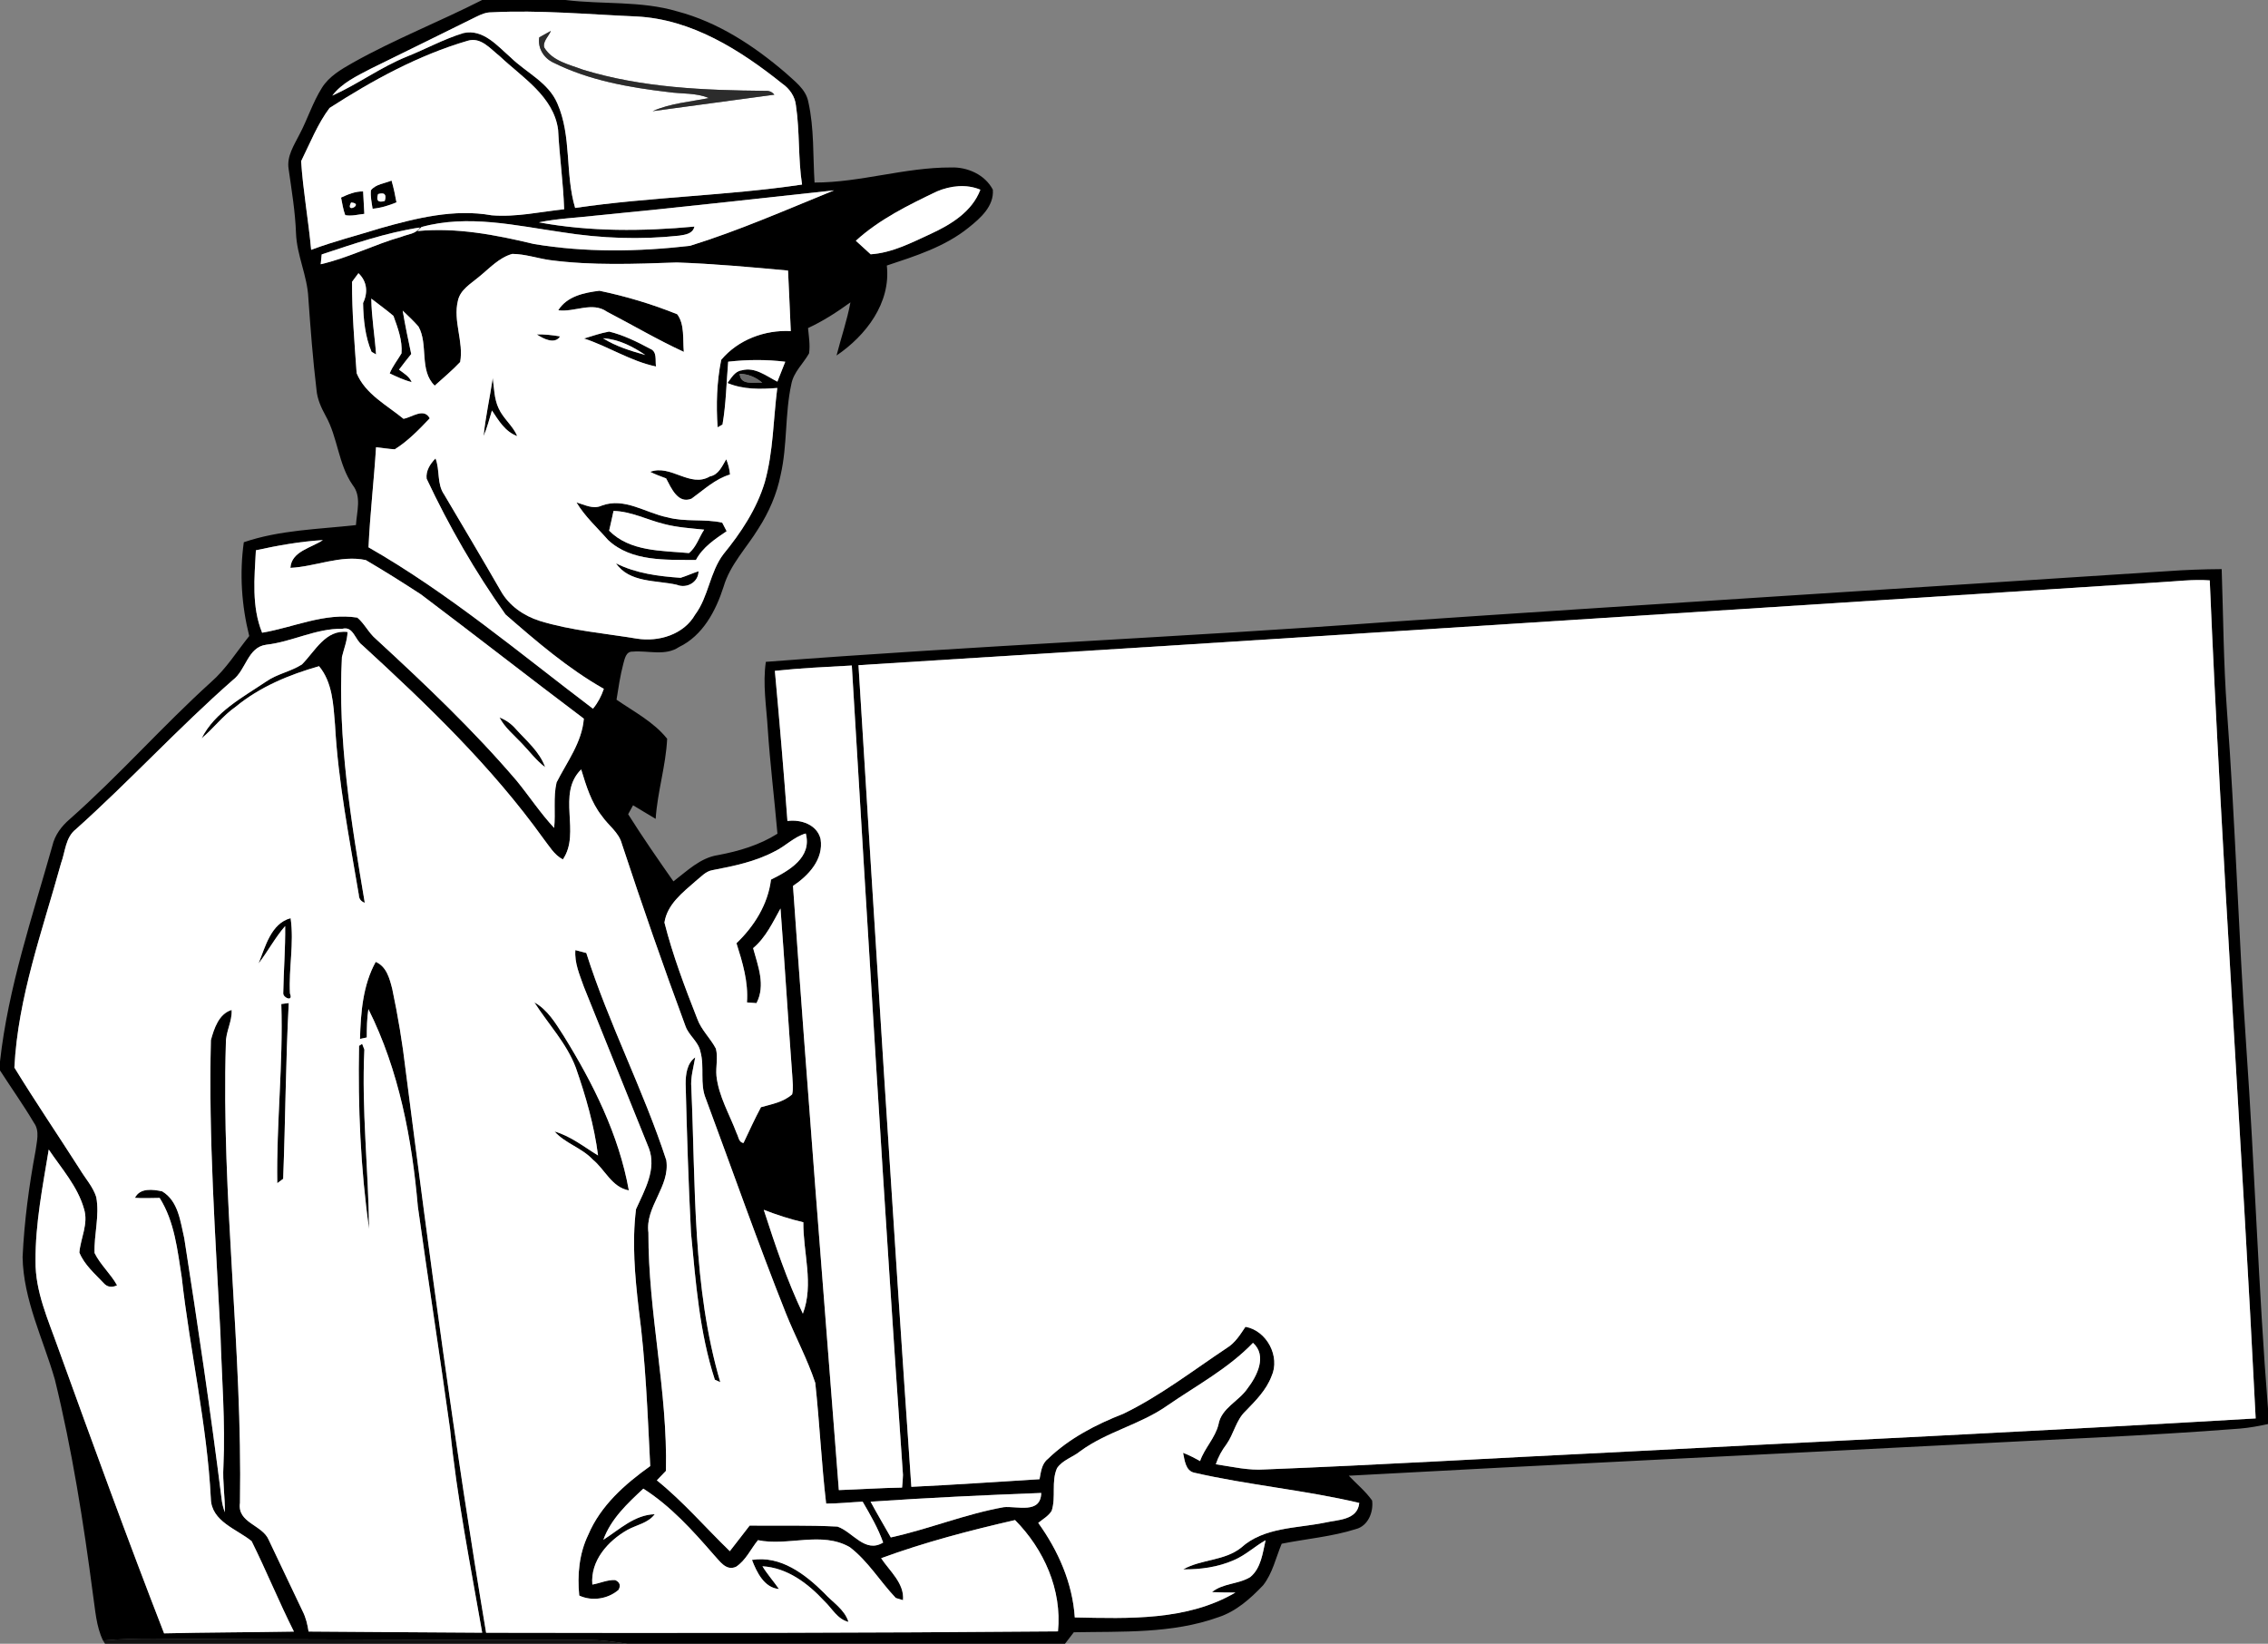 <?xml version="1.0" encoding="UTF-8" ?>
<!DOCTYPE svg PUBLIC "-//W3C//DTD SVG 1.1//EN" "http://www.w3.org/Graphics/SVG/1.1/DTD/svg11.dtd">
<svg width="563pt" height="408pt" viewBox="0 0 563 408" version="1.1" xmlns="http://www.w3.org/2000/svg">
<rect x="0" y="0" width="563" height="408" fill="#808080" stroke="none"/>
<g id="#000000ff">
<path fill="#000000" opacity="1.00" d=" M 119.69 0.00 L 140.36 0.00 C 149.60 1.14 159.12 0.15 168.14 2.83 C 178.22 5.49 187.13 11.34 194.97 18.05 C 197.21 20.14 200.06 22.09 200.66 25.32 C 202.13 31.87 201.78 38.65 202.20 45.31 C 213.61 45.31 224.64 41.53 236.05 41.57 C 240.14 41.41 244.52 43.35 246.46 47.08 C 246.78 51.17 243.38 54.15 240.48 56.47 C 234.57 61.26 227.23 63.55 220.14 65.91 C 221.19 75.19 214.95 83.30 207.66 88.24 C 208.78 83.84 210.28 79.53 211.11 75.05 C 207.78 77.46 204.32 79.70 200.58 81.43 C 200.78 83.51 201.14 85.62 200.84 87.71 C 199.40 90.28 196.97 92.36 196.43 95.39 C 194.82 102.78 195.48 110.48 193.79 117.86 C 192.84 122.63 190.88 127.15 188.25 131.22 C 185.33 136.00 181.23 140.14 179.62 145.63 C 177.70 151.62 174.48 157.75 168.56 160.60 C 165.11 162.92 160.88 161.41 157.06 161.74 C 155.35 161.66 155.08 163.56 154.72 164.79 C 153.95 167.70 153.52 170.70 153.04 173.67 C 157.38 176.67 162.27 179.18 165.61 183.37 C 165.30 190.03 163.19 196.56 162.76 203.25 C 160.87 202.16 159.03 200.99 157.15 199.88 C 156.84 200.44 156.23 201.54 155.93 202.10 C 159.50 207.77 163.32 213.28 167.17 218.77 C 170.58 216.18 173.83 212.90 178.27 212.24 C 183.43 211.27 188.52 209.76 192.99 206.94 C 192.23 198.23 191.16 189.56 190.58 180.84 C 190.25 175.33 189.30 169.79 190.11 164.28 C 241.65 160.31 293.33 158.16 344.90 154.36 C 409.23 149.97 473.58 146.00 537.92 141.78 C 542.44 141.45 546.97 141.29 551.50 141.26 C 551.90 152.90 551.95 164.56 552.80 176.19 C 554.88 204.04 555.69 231.97 557.61 259.84 C 559.71 289.75 560.61 319.74 563.00 349.64 L 563.00 353.47 C 560.72 353.97 558.41 354.39 556.09 354.59 C 532.45 356.45 508.76 357.30 485.09 358.59 C 435.00 361.18 384.90 363.55 334.82 366.29 C 336.76 368.34 338.98 370.14 340.61 372.45 C 340.98 375.31 339.61 378.77 336.57 379.54 C 330.59 381.43 324.29 381.95 318.16 383.17 C 316.71 386.63 315.91 390.49 313.55 393.49 C 310.40 396.80 306.85 399.98 302.42 401.42 C 290.94 405.54 278.55 404.92 266.56 405.15 C 265.83 406.10 265.10 407.05 264.37 408.00 L 155.69 408.00 C 152.48 407.55 149.27 407.04 146.02 407.04 C 114.35 407.06 82.68 406.95 51.00 406.83 C 42.52 406.86 34.03 406.41 25.57 407.20 C 23.84 403.62 23.66 399.58 23.07 395.72 C 20.72 377.81 17.91 359.94 13.61 342.39 C 10.72 332.35 5.80 322.66 5.61 312.03 C 6.02 303.16 7.20 294.34 8.83 285.63 C 9.11 283.34 9.92 280.75 8.43 278.70 C 5.80 274.25 2.79 270.04 0.00 265.69 L 0.00 263.48 C 2.03 245.15 8.01 227.62 12.99 209.96 C 13.60 207.28 15.27 205.06 17.33 203.31 C 29.53 192.52 40.30 180.26 52.36 169.33 C 56.13 166.04 58.76 161.74 61.87 157.87 C 59.96 150.27 59.44 142.36 60.52 134.59 C 69.49 131.53 79.03 131.38 88.36 130.33 C 88.55 127.00 89.83 123.26 87.53 120.37 C 83.95 115.19 83.87 108.59 80.82 103.18 C 79.73 101.18 78.77 99.08 78.57 96.79 C 77.66 89.19 77.08 81.56 76.54 73.93 C 76.29 68.44 73.68 63.39 73.48 57.89 C 73.29 52.53 72.39 47.25 71.65 41.96 C 71.13 38.79 73.01 36.02 74.36 33.33 C 76.35 29.57 77.62 25.45 79.89 21.83 C 81.68 18.94 84.72 17.20 87.60 15.56 C 97.98 9.74 109.09 5.39 119.69 0.00 M 118.23 4.16 C 109.51 8.48 100.78 12.76 92.05 17.05 C 88.62 18.86 84.89 20.56 82.49 23.74 C 88.85 20.88 94.51 16.67 100.99 14.05 C 105.71 12.17 110.20 9.67 115.07 8.20 C 119.95 7.13 123.48 11.40 126.76 14.25 C 130.63 18.04 136.11 20.43 138.35 25.65 C 141.96 33.84 140.23 43.13 142.77 51.61 C 161.46 48.87 180.41 48.59 199.10 45.81 C 198.09 39.30 198.56 32.67 197.58 26.16 C 197.35 23.93 196.00 22.01 194.19 20.76 C 183.79 12.43 171.72 4.78 158.04 4.09 C 146.03 3.58 134.01 2.44 121.98 3.06 C 120.64 3.04 119.40 3.58 118.23 4.16 M 81.81 26.80 C 78.83 30.76 76.96 35.56 74.75 40.01 C 75.23 47.37 76.57 54.66 77.24 62.01 C 82.87 59.89 88.71 58.44 94.44 56.64 C 103.36 54.13 112.76 51.78 122.05 53.44 C 128.09 53.94 134.06 52.58 140.04 51.94 C 139.83 45.34 138.87 38.79 138.54 32.20 C 137.44 23.91 129.61 19.21 124.03 13.93 C 121.73 12.13 119.38 9.11 116.09 10.12 C 103.83 13.71 92.50 19.92 81.81 26.80 M 232.58 47.51 C 225.49 50.91 218.31 54.42 212.45 59.76 C 213.68 60.88 214.91 62.00 216.13 63.12 C 221.46 62.76 226.27 60.24 231.04 58.05 C 236.07 55.73 241.30 52.54 243.36 47.09 C 239.89 45.63 235.97 46.09 232.58 47.51 M 147.93 53.51 C 143.21 54.06 138.44 54.22 133.78 55.19 C 146.51 57.53 159.53 57.43 172.38 56.24 C 171.98 58.04 170.16 58.25 168.63 58.49 C 158.97 59.54 149.18 59.17 139.59 57.65 C 128.05 56.00 116.18 53.16 104.63 56.35 L 103.63 57.35 C 113.38 56.42 123.07 58.29 132.52 60.56 C 145.32 62.70 158.44 62.50 171.30 61.01 C 183.49 57.23 195.21 52.05 207.03 47.25 C 187.33 49.38 167.65 51.60 147.93 53.51 M 79.86 63.15 C 79.79 63.76 79.67 64.98 79.61 65.59 C 86.52 64.00 92.90 60.69 99.71 58.75 C 101.26 58.11 103.28 58.08 104.23 56.47 C 95.89 57.73 87.84 60.51 79.86 63.15 M 118.81 68.79 C 116.83 70.46 114.26 71.90 113.67 74.64 C 112.42 79.69 115.14 84.83 114.23 89.86 C 112.25 91.95 110.05 93.80 107.91 95.72 C 104.00 91.95 106.38 85.50 103.89 81.06 C 102.67 79.65 101.30 78.39 99.96 77.10 C 100.57 80.70 101.31 84.29 102.08 87.87 C 101.06 89.16 100.02 90.43 99.05 91.76 C 100.23 92.65 101.61 93.42 102.20 94.86 C 100.29 94.35 98.50 93.53 96.73 92.68 C 97.47 90.89 98.69 89.37 99.67 87.71 C 99.93 84.51 98.74 81.37 97.67 78.41 C 95.91 76.90 94.00 75.55 92.17 74.12 C 92.23 78.76 93.04 83.34 93.35 87.97 L 92.23 87.32 C 90.64 83.57 90.20 79.26 90.13 75.21 C 91.38 72.63 91.14 69.85 88.98 67.81 C 88.58 68.34 87.78 69.41 87.39 69.95 C 87.36 77.49 88.00 85.09 88.53 92.62 C 90.67 97.81 96.02 100.55 100.16 103.95 C 102.29 103.60 105.20 101.12 106.68 103.83 C 104.03 106.62 101.28 109.46 98.01 111.52 C 96.45 111.45 94.90 111.17 93.35 111.00 C 92.83 119.29 91.86 127.55 91.48 135.85 C 111.40 147.24 128.96 162.11 147.20 175.91 C 148.41 174.44 149.29 172.77 149.89 170.98 C 140.98 165.93 133.19 159.22 125.50 152.53 C 117.96 141.92 111.44 130.59 105.90 118.81 C 105.68 116.85 106.79 115.13 108.11 113.79 C 109.25 116.69 108.40 120.10 110.25 122.74 C 114.96 130.71 119.70 138.66 124.32 146.69 C 126.37 150.34 130.02 152.86 133.96 154.11 C 141.81 156.53 150.04 157.18 158.11 158.52 C 163.50 159.38 169.72 157.52 172.55 152.57 C 175.91 148.06 176.19 142.03 179.57 137.57 C 183.92 132.25 187.82 126.38 189.83 119.75 C 191.99 112.12 191.94 104.11 192.95 96.30 C 188.79 96.63 184.51 96.72 180.58 95.07 C 181.54 93.84 182.39 92.13 184.14 91.92 C 187.39 91.01 190.23 93.34 192.97 94.73 C 193.63 93.08 194.28 91.43 194.93 89.79 C 190.22 89.21 185.47 89.25 180.76 89.78 C 180.32 94.98 180.24 100.24 179.35 105.38 C 179.05 105.55 178.44 105.89 178.14 106.06 C 177.75 100.48 177.92 94.80 179.03 89.32 C 183.21 84.32 189.86 81.84 196.30 82.18 C 196.12 77.17 195.82 72.17 195.62 67.16 C 186.43 66.31 177.22 65.47 168.00 65.15 C 157.51 65.52 146.96 65.94 136.52 64.56 C 133.40 64.12 130.35 63.05 127.17 63.02 C 123.82 63.96 121.44 66.68 118.81 68.79 M 183.62 92.78 C 183.82 95.78 187.17 94.78 189.21 94.99 C 187.62 93.64 185.72 92.84 183.62 92.78 M 63.52 136.59 C 63.17 143.43 62.42 150.53 65.07 157.05 C 72.93 155.72 80.57 152.02 88.70 153.30 C 90.52 154.83 91.52 157.11 93.36 158.65 C 105.50 169.83 117.51 181.21 128.24 193.78 C 131.40 197.64 134.15 201.84 137.56 205.50 C 137.95 201.75 137.30 197.88 138.16 194.21 C 140.75 189.09 144.46 184.30 144.93 178.38 C 131.39 168.19 118.04 157.74 104.50 147.54 C 100.00 144.61 95.45 141.74 90.81 139.02 C 84.56 137.68 78.33 140.66 72.09 140.95 C 72.35 136.82 77.30 136.00 80.15 134.06 C 74.54 134.40 69.00 135.39 63.52 136.59 M 213.11 165.11 C 217.30 233.10 221.52 301.09 226.23 369.05 C 236.84 368.55 247.44 367.81 258.05 367.16 C 258.40 365.36 258.56 363.36 260.11 362.13 C 265.39 357.01 272.07 353.57 278.87 350.91 C 288.04 346.46 296.13 340.18 304.58 334.56 C 306.62 333.31 307.88 331.25 309.17 329.33 C 314.47 330.27 317.87 336.73 315.63 341.62 C 314.33 345.04 311.71 347.66 309.22 350.23 C 306.82 352.46 306.31 355.87 304.46 358.48 C 303.31 359.99 302.40 361.65 301.81 363.45 C 305.85 364.05 309.89 365.03 314.00 364.73 C 342.36 363.62 370.70 361.92 399.05 360.55 C 452.68 357.74 506.33 355.24 559.94 352.07 C 556.48 282.72 551.49 213.44 548.54 144.06 C 544.33 143.75 540.12 144.32 535.92 144.54 C 428.32 151.41 320.73 158.42 213.11 165.11 M 66.10 160.03 C 61.46 160.62 61.08 166.34 57.80 168.79 C 44.32 180.62 32.19 193.87 18.83 205.83 C 16.23 207.85 16.21 211.42 15.15 214.28 C 10.54 230.97 4.45 247.56 3.57 264.98 C 8.79 273.50 14.42 281.78 19.80 290.20 C 21.17 292.50 23.07 294.54 23.89 297.12 C 24.76 301.74 23.32 306.36 23.47 311.00 C 24.90 313.93 27.47 316.16 29.06 319.03 C 27.73 319.67 26.61 319.48 25.70 318.45 C 23.50 316.11 20.93 313.92 19.70 310.89 C 20.02 307.27 22.01 303.74 20.85 300.05 C 19.28 294.48 15.27 290.05 12.10 285.33 C 10.60 294.48 8.76 303.68 8.82 312.99 C 8.73 320.57 11.94 327.54 14.41 334.53 C 22.99 358.23 31.60 381.93 40.73 405.42 C 51.48 405.17 62.22 405.17 72.96 404.98 C 69.25 397.60 66.13 389.92 62.46 382.53 C 58.75 379.51 52.49 377.66 52.34 371.99 C 51.40 353.50 47.16 335.41 45.11 317.04 C 44.05 310.32 43.35 303.23 39.63 297.34 C 37.58 297.34 35.54 297.48 33.50 297.32 C 34.76 294.78 37.96 295.22 40.26 295.71 C 44.28 298.12 44.77 303.20 45.74 307.34 C 49.10 328.84 52.29 350.37 55.00 371.96 C 55.12 373.13 55.40 374.26 55.82 375.37 C 55.88 371.58 55.23 367.81 55.46 364.01 C 55.97 352.99 55.04 341.98 54.72 330.97 C 53.47 306.73 51.75 282.47 52.35 258.18 C 53.15 255.28 54.31 251.66 57.50 250.68 C 57.67 253.55 56.01 256.10 56.07 258.96 C 54.90 297.04 60.21 334.97 59.57 373.04 C 58.84 378.04 65.15 378.44 66.72 382.25 C 69.53 388.13 72.30 394.04 75.12 399.92 C 75.93 401.50 76.33 403.23 76.60 404.97 C 90.96 405.10 105.33 405.15 119.70 405.26 C 116.76 388.45 113.42 371.69 111.72 354.70 C 109.17 336.29 106.30 317.93 103.73 299.52 C 102.27 282.71 99.05 265.65 91.45 250.47 C 91.08 252.80 91.05 255.15 91.05 257.51 C 90.63 257.60 89.79 257.78 89.36 257.88 C 89.55 251.35 90.05 244.59 93.26 238.75 C 95.96 239.90 96.71 242.88 97.37 245.46 C 98.78 252.12 99.90 258.83 100.69 265.59 C 106.67 312.25 112.88 358.89 120.67 405.27 C 167.99 405.37 215.32 405.34 262.63 404.93 C 263.65 394.63 259.14 384.54 251.97 377.30 C 240.73 379.88 229.56 382.79 218.73 386.77 C 220.86 389.98 224.53 393.00 224.16 397.18 C 223.72 397.05 222.82 396.78 222.37 396.64 C 218.47 392.55 215.49 387.49 210.96 384.03 C 203.94 379.99 195.68 383.85 188.15 382.29 C 186.36 384.49 185.15 387.29 182.72 388.89 C 180.19 390.04 178.63 387.40 177.15 385.87 C 171.91 379.84 166.49 373.83 159.70 369.50 C 155.76 373.17 151.65 377.00 149.77 382.20 C 153.75 379.66 157.53 375.98 162.53 375.85 C 160.89 378.07 158.03 378.48 155.75 379.74 C 150.91 382.49 146.53 387.38 147.04 393.31 C 148.93 392.99 150.77 392.09 152.72 392.19 C 153.87 392.72 154.15 393.53 153.54 394.63 C 150.93 396.90 146.94 397.52 143.79 396.04 C 143.28 390.94 143.76 385.67 146.00 381.01 C 149.07 373.72 155.12 368.39 161.41 363.90 C 160.75 350.89 160.29 337.84 158.55 324.92 C 157.61 316.71 156.86 308.39 157.88 300.15 C 159.98 295.46 163.07 290.22 161.06 284.96 C 155.71 271.60 150.27 258.28 144.93 244.92 C 143.90 241.98 142.57 239.02 142.83 235.83 C 143.51 236.01 144.86 236.36 145.54 236.54 C 151.11 254.09 159.69 270.49 165.40 287.98 C 166.39 294.53 160.11 299.47 160.96 305.96 C 160.89 325.77 165.76 345.26 165.31 365.09 C 164.56 365.88 163.81 366.66 163.05 367.44 C 169.62 372.73 175.12 379.17 181.17 385.02 C 182.80 382.89 184.48 380.80 186.09 378.67 C 193.36 378.73 200.64 378.54 207.89 378.92 C 211.74 380.25 214.71 385.63 219.23 382.88 C 217.97 379.30 216.04 376.00 214.14 372.73 C 211.12 372.88 208.10 373.21 205.08 373.21 C 203.91 363.25 203.46 353.22 202.38 343.25 C 200.41 337.31 197.40 331.76 195.08 325.96 C 188.08 308.36 181.82 290.48 175.22 272.72 C 173.66 269.01 174.94 264.86 173.87 261.04 C 173.39 258.56 171.04 257.08 170.19 254.77 C 164.63 239.77 159.38 224.65 154.37 209.45 C 153.63 206.60 151.03 204.90 149.43 202.57 C 146.76 199.20 145.51 195.03 144.27 190.98 C 138.07 197.10 144.28 206.64 139.73 213.32 C 137.55 212.19 136.34 209.99 134.88 208.13 C 122.04 190.25 106.08 174.93 89.91 160.11 C 88.13 158.84 87.71 155.35 84.99 156.07 C 78.44 155.96 72.53 159.30 66.10 160.03 M 192.35 166.51 C 193.49 178.93 194.55 191.35 195.47 203.78 C 198.80 203.34 202.82 204.65 203.70 208.26 C 204.49 213.30 200.71 217.32 196.85 219.90 C 200.36 269.91 204.35 319.88 208.23 369.86 C 213.47 369.68 218.69 369.32 223.93 369.24 C 224.04 368.19 224.12 367.14 224.15 366.09 C 219.45 299.16 215.50 232.17 211.45 165.19 C 205.08 165.54 198.70 165.83 192.35 166.51 M 192.31 211.32 C 187.52 213.87 182.16 214.97 176.88 215.98 C 175.15 216.26 174.00 217.68 172.69 218.70 C 169.47 221.53 165.62 224.46 164.94 228.99 C 167.01 237.15 170.01 245.06 173.09 252.89 C 174.10 255.67 176.36 257.70 177.71 260.29 C 178.28 262.50 177.64 264.81 177.85 267.07 C 178.41 272.15 181.11 276.60 182.87 281.31 C 183.34 282.16 183.36 283.56 184.57 283.70 C 185.97 280.72 187.35 277.73 188.90 274.82 C 191.58 274.07 194.50 273.55 196.64 271.63 C 197.00 270.10 196.73 268.52 196.67 266.98 C 195.64 253.16 194.80 239.32 193.75 225.50 C 191.80 228.99 190.09 232.72 186.95 235.34 C 188.16 239.77 190.10 244.54 187.79 248.99 C 187.20 248.94 186.01 248.85 185.42 248.81 C 185.80 243.74 184.33 238.89 182.82 234.12 C 187.23 229.90 190.63 224.48 191.39 218.33 C 195.83 216.13 201.63 212.85 200.02 206.88 C 197.10 207.70 195.00 210.04 192.31 211.32 M 189.59 300.29 C 192.42 309.02 195.35 317.78 199.30 326.07 C 202.09 318.70 199.34 310.94 199.42 303.38 C 196.06 302.61 192.80 301.53 189.59 300.29 M 289.82 348.85 C 283.13 353.59 274.80 355.33 268.18 360.19 C 266.33 361.70 263.77 362.38 262.39 364.42 C 260.92 367.76 262.18 371.59 261.06 375.02 C 260.25 376.31 258.88 377.07 257.73 378.00 C 262.69 384.89 266.24 392.92 266.80 401.47 C 280.23 401.73 294.67 402.33 306.67 395.29 C 304.73 395.29 302.79 395.26 300.86 395.18 C 303.57 392.95 307.43 393.25 310.36 391.45 C 313.05 389.24 313.44 385.48 314.16 382.31 C 311.46 383.84 309.17 386.03 306.29 387.25 C 302.35 388.99 297.99 389.58 293.71 389.54 C 298.21 386.99 303.95 387.46 308.10 384.15 C 313.72 379.05 321.84 379.37 328.87 377.94 C 332.08 377.20 336.99 377.36 337.42 373.05 C 323.88 369.84 309.96 368.64 296.41 365.53 C 294.26 365.04 294.07 362.36 293.68 360.61 C 295.14 361.16 296.53 361.89 297.90 362.66 C 299.02 359.41 301.65 356.93 302.47 353.58 C 303.17 349.49 307.51 347.83 309.68 344.63 C 312.06 341.52 314.61 336.52 311.04 333.31 C 304.91 339.69 297.04 343.88 289.82 348.85 M 216.11 372.74 C 217.72 375.73 219.45 378.65 221.13 381.61 C 230.58 379.53 239.62 375.81 249.16 374.10 C 252.51 373.77 258.35 375.88 258.47 370.57 C 244.34 371.11 230.21 371.77 216.11 372.74 Z" />
<path fill="#000000" opacity="1.00" d=" M 92.08 47.22 C 93.29 45.68 95.49 45.56 97.19 44.81 C 97.71 46.59 98.09 48.40 98.42 50.23 C 96.52 51.01 94.55 51.63 92.49 51.81 C 92.26 50.29 91.92 48.76 92.08 47.22 M 93.85 48.17 C 93.33 49.79 93.88 50.36 95.51 49.88 C 96.01 48.27 95.46 47.69 93.85 48.17 Z" />
<path fill="#000000" opacity="1.00" d=" M 84.66 49.04 C 86.40 48.24 88.19 47.47 90.14 47.52 C 90.25 49.37 90.35 51.23 90.44 53.08 C 88.87 53.24 87.28 53.71 85.70 53.40 C 85.17 52.00 84.97 50.50 84.66 49.04 M 87.15 50.26 C 85.57 53.24 90.51 50.52 87.15 50.26 Z" />
<path fill="#000000" opacity="1.00" d=" M 138.58 77.01 C 140.75 73.51 145.03 72.64 148.80 72.17 C 155.38 73.54 161.88 75.49 168.11 78.00 C 170.00 80.52 169.46 84.28 169.75 87.34 C 163.23 84.34 157.03 80.68 150.67 77.37 C 147.00 74.78 142.62 77.56 138.58 77.01 Z" />
<path fill="#000000" opacity="1.00" d=" M 151.21 82.30 C 154.79 83.17 158.16 84.84 161.39 86.57 C 163.21 87.28 162.59 89.46 162.85 90.97 C 156.58 89.68 151.05 86.00 144.98 84.02 C 147.04 83.40 149.08 82.68 151.21 82.30 M 149.69 83.96 C 152.89 85.98 156.58 87.10 160.19 88.12 C 157.07 86.00 153.52 84.18 149.69 83.96 Z" />
<path fill="#000000" opacity="1.00" d=" M 133.25 83.01 C 135.19 82.95 137.12 83.18 139.03 83.50 C 137.72 85.60 134.79 84.04 133.25 83.01 Z" />
<path fill="#000000" opacity="1.00" d=" M 120.04 108.24 C 120.53 103.41 121.61 98.65 122.32 93.84 C 122.66 96.35 122.67 98.99 123.77 101.34 C 124.92 103.90 127.30 105.65 128.40 108.24 C 125.40 107.18 123.78 104.38 122.12 101.89 C 121.47 104.02 120.93 106.19 120.04 108.24 Z" />
<path fill="#000000" opacity="1.00" d=" M 176.21 118.26 C 178.42 117.83 179.24 115.71 180.28 113.99 C 180.78 115.20 181.10 116.47 181.22 117.78 C 177.50 118.90 174.73 121.57 171.67 123.77 C 168.28 125.17 166.61 121.10 165.35 118.74 C 164.01 118.24 162.67 117.76 161.40 117.12 C 166.54 115.18 171.28 121.17 176.21 118.26 Z" />
<path fill="#000000" opacity="1.00" d=" M 143.10 124.70 C 145.16 125.30 147.25 126.49 149.39 125.49 C 155.06 123.39 160.29 127.34 165.70 128.41 C 170.13 129.62 174.84 128.73 179.28 129.73 C 179.56 130.26 180.11 131.32 180.38 131.85 C 177.48 133.82 174.45 135.81 172.75 139.00 C 165.37 138.92 156.74 139.47 150.94 134.03 C 148.27 130.97 145.19 128.22 143.10 124.70 M 152.30 126.82 C 151.96 128.46 151.58 130.09 151.21 131.72 C 156.39 136.95 164.23 136.65 171.02 137.28 C 172.85 135.83 173.52 133.37 174.80 131.47 C 171.47 131.12 168.11 130.92 164.87 130.07 C 160.66 129.04 156.71 126.93 152.30 126.82 Z" />
<path fill="#000000" opacity="1.00" d=" M 152.92 139.83 C 157.90 142.33 163.41 143.03 168.94 143.42 C 170.45 142.96 171.89 142.28 173.40 141.79 C 173.39 144.54 170.45 146.16 168.01 145.15 C 162.90 143.98 156.25 144.70 152.92 139.83 Z" />
<path fill="#000000" opacity="1.00" d=" M 74.93 164.94 C 78.20 161.69 80.80 156.17 86.28 156.87 C 86.20 159.02 85.38 161.01 84.88 163.07 C 83.79 183.57 87.16 203.94 90.55 224.08 C 89.59 223.75 89.10 223.09 89.07 222.08 C 86.71 208.06 83.94 194.07 83.16 179.84 C 82.75 174.88 82.54 169.37 79.20 165.36 C 71.79 167.47 64.50 170.48 58.50 175.43 C 55.32 177.64 53.00 180.80 50.05 183.26 C 53.40 176.67 60.21 173.12 66.10 169.15 C 68.80 167.27 72.17 166.69 74.93 164.94 Z" />
<path fill="#000000" opacity="1.00" d=" M 124.00 178.08 C 125.56 178.70 126.94 179.66 128.04 180.94 C 130.70 183.90 133.96 186.57 135.33 190.43 C 133.09 188.75 131.43 186.48 129.50 184.48 C 127.57 182.43 125.31 180.62 124.00 178.08 Z" />
<path fill="#000000" opacity="1.00" d=" M 64.18 239.15 C 65.86 235.00 67.27 229.21 72.14 227.90 C 73.04 234.11 71.64 240.37 71.98 246.61 C 72.87 248.73 70.32 247.72 70.31 246.57 C 70.40 241.00 70.86 235.43 70.79 229.86 C 68.28 232.73 66.51 236.14 64.18 239.15 Z" />
<path fill="#000000" opacity="1.00" d=" M 69.83 249.21 C 70.29 249.15 71.22 249.03 71.68 248.97 C 70.91 263.50 70.86 278.06 70.29 292.60 C 69.92 292.87 69.19 293.41 68.83 293.68 C 68.59 278.86 70.32 264.03 69.83 249.21 Z" />
<path fill="#000000" opacity="1.00" d=" M 132.65 248.80 C 135.95 250.63 137.92 253.99 139.90 257.07 C 147.23 268.89 153.63 281.68 156.10 295.47 C 151.85 294.69 150.20 290.30 147.13 287.80 C 144.41 284.89 140.31 283.82 137.66 280.85 C 141.67 282.00 144.96 284.66 148.46 286.80 C 147.50 279.34 145.41 272.08 142.94 265.01 C 140.65 258.93 136.09 254.19 132.65 248.80 Z" />
<path fill="#000000" opacity="1.00" d=" M 89.13 259.59 C 89.33 259.47 89.71 259.22 89.90 259.10 C 90.04 259.46 90.31 260.17 90.45 260.52 C 89.73 275.38 91.46 290.21 91.62 305.06 C 89.50 290.01 88.84 274.78 89.13 259.59 Z" />
<path fill="#000000" opacity="1.00" d=" M 170.20 268.99 C 170.20 266.66 170.53 263.91 172.58 262.45 C 172.16 264.94 171.39 267.40 171.61 269.96 C 172.70 294.41 171.84 319.35 178.80 343.07 C 178.46 342.92 177.79 342.61 177.45 342.46 C 173.62 330.68 172.71 318.26 171.53 306.01 C 170.89 293.68 170.51 281.33 170.20 268.99 Z" />
<path fill="#000000" opacity="1.00" d=" M 186.67 387.19 C 193.76 386.06 199.86 390.71 204.59 395.41 C 206.68 397.72 209.66 399.46 210.62 402.58 C 207.86 401.91 206.56 399.22 204.63 397.41 C 200.59 393.04 195.44 389.13 189.27 388.77 C 190.48 390.75 192.03 392.49 193.36 394.40 C 189.73 394.15 187.82 390.21 186.67 387.19 Z" />
</g>
<g id="#ffffffff">
<path fill="#ffffff" opacity="1.00" d=" M 118.23 4.16 C 119.40 3.58 120.64 3.04 121.98 3.06 C 134.01 2.44 146.03 3.58 158.04 4.09 C 171.72 4.78 183.79 12.43 194.19 20.76 C 196.00 22.01 197.35 23.93 197.58 26.16 C 198.56 32.67 198.09 39.30 199.10 45.81 C 180.41 48.59 161.46 48.87 142.77 51.61 C 140.23 43.13 141.96 33.84 138.35 25.65 C 136.11 20.43 130.63 18.04 126.76 14.25 C 123.48 11.40 119.95 7.13 115.07 8.20 C 110.20 9.67 105.71 12.17 100.99 14.05 C 94.51 16.67 88.85 20.88 82.49 23.74 C 84.89 20.56 88.62 18.86 92.05 17.05 C 100.78 12.76 109.51 8.48 118.23 4.16 M 133.86 9.27 C 133.42 11.94 135.01 14.48 137.43 15.57 C 146.29 19.98 156.20 21.71 165.95 22.86 C 169.28 23.34 172.80 23.00 175.96 24.34 C 171.28 25.28 166.42 25.64 162.00 27.59 C 172.08 26.22 182.15 24.86 192.23 23.50 C 191.65 22.80 190.91 22.48 190.01 22.55 C 174.84 22.41 159.42 21.79 144.81 17.33 C 141.35 16.02 137.14 15.20 135.09 11.77 C 134.72 10.23 136.22 9.01 136.75 7.67 C 135.78 8.20 134.82 8.73 133.86 9.27 Z" />
<path fill="#ffffff" opacity="1.00" d=" M 81.81 26.80 C 92.50 19.92 103.83 13.71 116.09 10.12 C 119.38 9.11 121.73 12.13 124.03 13.93 C 129.61 19.21 137.44 23.91 138.54 32.20 C 138.87 38.79 139.83 45.34 140.04 51.94 C 134.06 52.58 128.09 53.94 122.05 53.44 C 112.76 51.78 103.36 54.13 94.44 56.64 C 88.71 58.44 82.87 59.89 77.24 62.01 C 76.57 54.66 75.23 47.37 74.75 40.01 C 76.96 35.56 78.83 30.76 81.81 26.80 M 92.08 47.22 C 91.92 48.76 92.26 50.29 92.49 51.81 C 94.55 51.63 96.52 51.01 98.42 50.23 C 98.09 48.40 97.71 46.59 97.19 44.81 C 95.49 45.56 93.29 45.68 92.08 47.22 M 84.66 49.04 C 84.97 50.50 85.17 52.00 85.70 53.40 C 87.28 53.71 88.87 53.24 90.44 53.08 C 90.35 51.23 90.25 49.37 90.14 47.52 C 88.19 47.47 86.40 48.24 84.66 49.04 Z" />
<path fill="#ffffff" opacity="1.00" d=" M 232.58 47.51 C 235.97 46.09 239.89 45.63 243.36 47.09 C 241.30 52.54 236.07 55.73 231.04 58.05 C 226.27 60.24 221.46 62.76 216.13 63.12 C 214.91 62.00 213.68 60.88 212.45 59.76 C 218.31 54.42 225.49 50.91 232.58 47.51 Z" />
<path fill="#ffffff" opacity="1.00" d=" M 147.93 53.51 C 167.65 51.60 187.33 49.38 207.03 47.25 C 195.21 52.05 183.49 57.23 171.30 61.01 C 158.44 62.50 145.32 62.70 132.52 60.56 C 123.07 58.29 113.38 56.42 103.63 57.35 L 104.63 56.35 C 116.18 53.16 128.05 56.00 139.59 57.65 C 149.18 59.17 158.97 59.54 168.63 58.49 C 170.16 58.25 171.98 58.04 172.38 56.24 C 159.53 57.43 146.51 57.53 133.78 55.19 C 138.44 54.22 143.21 54.06 147.93 53.51 Z" />
<path fill="#ffffff" opacity="1.00" d=" M 93.85 48.17 C 95.46 47.69 96.01 48.27 95.51 49.88 C 93.88 50.36 93.33 49.79 93.85 48.17 Z" />
<path fill="#ffffff" opacity="1.00" d=" M 87.15 50.26 C 90.51 50.52 85.57 53.24 87.15 50.26 Z" />
<path fill="#ffffff" opacity="1.00" d=" M 79.86 63.15 C 87.84 60.51 95.89 57.73 104.23 56.47 C 103.28 58.08 101.26 58.11 99.71 58.75 C 92.90 60.69 86.52 64.00 79.61 65.59 C 79.67 64.98 79.79 63.76 79.86 63.15 Z" />
<path fill="#ffffff" opacity="1.00" d=" M 118.81 68.79 C 121.44 66.68 123.82 63.96 127.17 63.02 C 130.35 63.05 133.40 64.12 136.52 64.56 C 146.96 65.94 157.51 65.52 168.00 65.15 C 177.22 65.47 186.43 66.31 195.62 67.16 C 195.82 72.17 196.12 77.17 196.30 82.18 C 189.86 81.84 183.21 84.32 179.03 89.32 C 177.92 94.80 177.75 100.48 178.14 106.06 C 178.44 105.89 179.05 105.55 179.35 105.38 C 180.24 100.24 180.32 94.98 180.76 89.78 C 185.47 89.25 190.22 89.21 194.93 89.79 C 194.28 91.43 193.63 93.08 192.97 94.73 C 190.23 93.34 187.39 91.01 184.14 91.92 C 182.39 92.13 181.54 93.84 180.58 95.07 C 184.51 96.72 188.79 96.63 192.95 96.30 C 191.94 104.11 191.99 112.12 189.83 119.75 C 187.82 126.38 183.92 132.25 179.57 137.57 C 176.19 142.03 175.91 148.06 172.55 152.57 C 169.72 157.52 163.50 159.38 158.11 158.52 C 150.04 157.18 141.81 156.53 133.96 154.11 C 130.02 152.86 126.37 150.34 124.32 146.69 C 119.70 138.66 114.96 130.71 110.25 122.74 C 108.40 120.10 109.25 116.69 108.11 113.79 C 106.79 115.13 105.68 116.85 105.90 118.81 C 111.44 130.59 117.96 141.92 125.50 152.53 C 133.19 159.22 140.98 165.93 149.89 170.98 C 149.29 172.77 148.41 174.44 147.20 175.91 C 128.96 162.11 111.40 147.24 91.48 135.85 C 91.86 127.55 92.83 119.29 93.35 111.00 C 94.90 111.17 96.45 111.45 98.01 111.52 C 101.28 109.46 104.03 106.62 106.68 103.83 C 105.20 101.12 102.29 103.60 100.16 103.95 C 96.02 100.55 90.67 97.81 88.53 92.62 C 88.00 85.09 87.36 77.49 87.39 69.95 C 87.78 69.41 88.58 68.34 88.98 67.81 C 91.14 69.85 91.38 72.63 90.13 75.21 C 90.20 79.26 90.64 83.57 92.23 87.32 L 93.35 87.97 C 93.04 83.34 92.23 78.76 92.17 74.12 C 94.00 75.55 95.91 76.90 97.67 78.41 C 98.74 81.37 99.93 84.51 99.67 87.71 C 98.69 89.37 97.47 90.89 96.73 92.68 C 98.50 93.53 100.29 94.35 102.20 94.86 C 101.61 93.42 100.23 92.65 99.05 91.76 C 100.02 90.43 101.06 89.16 102.08 87.87 C 101.31 84.29 100.57 80.70 99.96 77.10 C 101.30 78.39 102.67 79.65 103.89 81.06 C 106.38 85.50 104.00 91.95 107.91 95.72 C 110.05 93.80 112.25 91.95 114.23 89.86 C 115.14 84.83 112.42 79.69 113.67 74.64 C 114.26 71.90 116.83 70.46 118.81 68.79 M 138.58 77.01 C 142.62 77.56 147.00 74.78 150.67 77.37 C 157.03 80.68 163.23 84.34 169.75 87.34 C 169.46 84.28 170.00 80.52 168.11 78.00 C 161.88 75.49 155.38 73.54 148.80 72.17 C 145.03 72.64 140.75 73.51 138.58 77.01 M 151.21 82.30 C 149.08 82.68 147.04 83.40 144.98 84.02 C 151.05 86.00 156.58 89.68 162.85 90.97 C 162.59 89.46 163.21 87.28 161.39 86.57 C 158.16 84.84 154.79 83.17 151.21 82.30 M 133.25 83.01 C 134.79 84.04 137.72 85.60 139.03 83.50 C 137.12 83.18 135.19 82.95 133.25 83.01 M 120.04 108.24 C 120.93 106.19 121.47 104.02 122.12 101.89 C 123.78 104.38 125.40 107.18 128.40 108.24 C 127.30 105.65 124.92 103.90 123.77 101.34 C 122.67 98.99 122.66 96.35 122.32 93.84 C 121.61 98.65 120.53 103.41 120.04 108.24 M 176.21 118.26 C 171.28 121.17 166.54 115.18 161.40 117.12 C 162.67 117.76 164.01 118.24 165.35 118.74 C 166.61 121.10 168.28 125.17 171.67 123.77 C 174.73 121.57 177.50 118.90 181.22 117.78 C 181.10 116.47 180.78 115.20 180.28 113.99 C 179.24 115.71 178.42 117.83 176.21 118.26 M 143.10 124.70 C 145.19 128.22 148.27 130.97 150.94 134.03 C 156.74 139.47 165.37 138.92 172.75 139.00 C 174.45 135.81 177.48 133.82 180.38 131.85 C 180.11 131.32 179.56 130.26 179.28 129.73 C 174.84 128.73 170.13 129.62 165.70 128.41 C 160.29 127.34 155.06 123.39 149.39 125.49 C 147.25 126.49 145.16 125.30 143.10 124.70 M 152.92 139.83 C 156.25 144.70 162.90 143.98 168.01 145.15 C 170.45 146.16 173.39 144.54 173.40 141.79 C 171.89 142.28 170.45 142.96 168.94 143.42 C 163.41 143.03 157.90 142.33 152.92 139.83 Z" />
<path fill="#ffffff" opacity="1.00" d=" M 149.69 83.96 C 153.52 84.18 157.07 86.00 160.19 88.12 C 156.58 87.10 152.89 85.98 149.69 83.96 Z" />
<path fill="#ffffff" opacity="1.00" d=" M 152.30 126.82 C 156.71 126.93 160.66 129.04 164.87 130.07 C 168.11 130.92 171.47 131.12 174.80 131.47 C 173.52 133.37 172.85 135.83 171.02 137.28 C 164.23 136.65 156.39 136.95 151.21 131.72 C 151.58 130.09 151.96 128.46 152.30 126.82 Z" />
<path fill="#ffffff" opacity="1.00" d=" M 63.52 136.59 C 69.00 135.39 74.54 134.40 80.15 134.06 C 77.30 136.00 72.35 136.82 72.09 140.95 C 78.33 140.66 84.56 137.68 90.81 139.02 C 95.45 141.74 100.00 144.61 104.50 147.54 C 118.04 157.74 131.39 168.19 144.93 178.38 C 144.46 184.30 140.75 189.09 138.16 194.21 C 137.30 197.88 137.95 201.75 137.56 205.50 C 134.15 201.84 131.40 197.64 128.24 193.78 C 117.51 181.21 105.50 169.83 93.36 158.65 C 91.52 157.11 90.52 154.83 88.70 153.30 C 80.57 152.02 72.93 155.72 65.07 157.05 C 62.42 150.53 63.17 143.43 63.52 136.59 M 124.00 178.08 C 125.31 180.62 127.57 182.43 129.50 184.48 C 131.43 186.48 133.09 188.75 135.33 190.43 C 133.96 186.57 130.70 183.90 128.04 180.94 C 126.94 179.66 125.56 178.70 124.00 178.08 Z" />
<path fill="#ffffff" opacity="1.00" d=" M 213.11 165.11 C 320.73 158.42 428.32 151.41 535.92 144.54 C 540.12 144.32 544.33 143.75 548.54 144.06 C 551.49 213.44 556.48 282.72 559.94 352.07 C 506.33 355.24 452.68 357.74 399.05 360.55 C 370.70 361.92 342.36 363.62 314.00 364.73 C 309.89 365.03 305.85 364.05 301.81 363.45 C 302.40 361.65 303.31 359.99 304.46 358.48 C 306.31 355.87 306.82 352.46 309.22 350.23 C 311.71 347.66 314.33 345.04 315.63 341.62 C 317.87 336.73 314.47 330.27 309.17 329.33 C 307.88 331.25 306.62 333.31 304.58 334.56 C 296.13 340.18 288.04 346.46 278.87 350.91 C 272.07 353.57 265.39 357.01 260.11 362.13 C 258.56 363.36 258.40 365.36 258.05 367.16 C 247.44 367.81 236.84 368.55 226.23 369.05 C 221.52 301.09 217.30 233.10 213.11 165.11 Z" />
<path fill="#ffffff" opacity="1.00" d=" M 66.10 160.03 C 72.53 159.30 78.44 155.96 84.99 156.07 C 87.71 155.35 88.13 158.84 89.91 160.11 C 106.08 174.93 122.04 190.25 134.88 208.13 C 136.34 209.99 137.55 212.19 139.73 213.32 C 144.28 206.64 138.07 197.10 144.27 190.98 C 145.51 195.03 146.76 199.20 149.43 202.57 C 151.03 204.90 153.63 206.60 154.37 209.45 C 159.38 224.65 164.63 239.77 170.19 254.77 C 171.04 257.08 173.39 258.56 173.87 261.04 C 174.94 264.86 173.66 269.01 175.22 272.72 C 181.82 290.48 188.08 308.36 195.08 325.96 C 197.40 331.76 200.41 337.31 202.38 343.25 C 203.46 353.22 203.91 363.25 205.08 373.21 C 208.10 373.21 211.12 372.88 214.14 372.73 C 216.04 376.00 217.97 379.30 219.23 382.88 C 214.71 385.63 211.74 380.25 207.89 378.92 C 200.64 378.54 193.36 378.73 186.09 378.67 C 184.48 380.80 182.80 382.89 181.17 385.02 C 175.12 379.17 169.62 372.73 163.05 367.44 C 163.81 366.66 164.56 365.88 165.31 365.09 C 165.76 345.26 160.89 325.77 160.96 305.96 C 160.11 299.47 166.39 294.53 165.40 287.98 C 159.69 270.49 151.11 254.09 145.54 236.54 C 144.86 236.36 143.51 236.01 142.83 235.83 C 142.57 239.02 143.90 241.98 144.93 244.92 C 150.27 258.28 155.71 271.60 161.06 284.96 C 163.07 290.22 159.98 295.46 157.88 300.15 C 156.86 308.39 157.61 316.71 158.55 324.92 C 160.29 337.84 160.75 350.89 161.41 363.90 C 155.12 368.39 149.07 373.72 146.00 381.01 C 143.76 385.67 143.28 390.94 143.79 396.04 C 146.94 397.52 150.93 396.90 153.54 394.63 C 154.15 393.53 153.87 392.72 152.72 392.19 C 150.77 392.09 148.93 392.99 147.04 393.31 C 146.53 387.38 150.91 382.49 155.75 379.74 C 158.03 378.48 160.89 378.07 162.53 375.85 C 157.53 375.98 153.75 379.66 149.77 382.20 C 151.65 377.00 155.76 373.17 159.70 369.50 C 166.49 373.83 171.91 379.84 177.15 385.87 C 178.63 387.40 180.19 390.04 182.72 388.89 C 185.15 387.29 186.36 384.49 188.15 382.29 C 195.68 383.85 203.94 379.99 210.96 384.03 C 215.49 387.49 218.47 392.55 222.37 396.64 C 222.82 396.78 223.72 397.05 224.16 397.18 C 224.53 393.00 220.86 389.98 218.73 386.77 C 229.56 382.79 240.73 379.88 251.97 377.30 C 259.14 384.54 263.65 394.63 262.63 404.93 C 215.32 405.34 167.99 405.37 120.67 405.27 C 112.88 358.89 106.67 312.25 100.69 265.59 C 99.90 258.83 98.78 252.12 97.37 245.46 C 96.71 242.88 95.96 239.90 93.26 238.75 C 90.05 244.59 89.55 251.35 89.36 257.88 C 89.79 257.78 90.63 257.60 91.05 257.51 C 91.05 255.15 91.08 252.80 91.45 250.47 C 99.05 265.65 102.27 282.71 103.73 299.52 C 106.30 317.93 109.17 336.29 111.72 354.70 C 113.42 371.69 116.76 388.45 119.70 405.26 C 105.33 405.15 90.96 405.10 76.60 404.97 C 76.33 403.23 75.93 401.50 75.12 399.92 C 72.30 394.04 69.53 388.13 66.72 382.25 C 65.15 378.44 58.84 378.04 59.57 373.04 C 60.21 334.97 54.90 297.04 56.07 258.96 C 56.01 256.10 57.67 253.55 57.50 250.68 C 54.31 251.66 53.15 255.28 52.35 258.18 C 51.75 282.47 53.47 306.73 54.72 330.97 C 55.04 341.98 55.97 352.99 55.46 364.01 C 55.23 367.81 55.88 371.58 55.82 375.37 C 55.40 374.26 55.12 373.13 55.00 371.96 C 52.29 350.37 49.10 328.84 45.74 307.34 C 44.77 303.20 44.28 298.12 40.26 295.71 C 37.96 295.22 34.76 294.78 33.50 297.32 C 35.54 297.48 37.58 297.34 39.63 297.34 C 43.35 303.23 44.05 310.32 45.11 317.04 C 47.16 335.41 51.40 353.50 52.34 371.99 C 52.49 377.66 58.75 379.51 62.46 382.53 C 66.13 389.92 69.25 397.60 72.96 404.98 C 62.22 405.17 51.48 405.17 40.73 405.42 C 31.60 381.93 22.99 358.23 14.41 334.53 C 11.94 327.54 8.73 320.57 8.82 312.99 C 8.76 303.68 10.60 294.48 12.10 285.33 C 15.27 290.05 19.28 294.48 20.85 300.05 C 22.01 303.74 20.02 307.27 19.70 310.89 C 20.93 313.92 23.50 316.11 25.70 318.45 C 26.61 319.48 27.73 319.67 29.06 319.03 C 27.47 316.16 24.90 313.93 23.47 311.00 C 23.32 306.36 24.76 301.74 23.89 297.12 C 23.07 294.54 21.17 292.50 19.80 290.20 C 14.42 281.78 8.79 273.50 3.57 264.98 C 4.45 247.56 10.54 230.97 15.15 214.28 C 16.21 211.42 16.23 207.85 18.83 205.83 C 32.19 193.87 44.32 180.62 57.80 168.79 C 61.08 166.34 61.46 160.62 66.10 160.03 M 74.93 164.94 C 72.17 166.69 68.80 167.27 66.10 169.15 C 60.21 173.12 53.40 176.67 50.05 183.26 C 53.00 180.80 55.32 177.64 58.50 175.43 C 64.50 170.48 71.79 167.47 79.20 165.36 C 82.54 169.37 82.75 174.88 83.16 179.84 C 83.94 194.07 86.71 208.06 89.07 222.08 C 89.10 223.09 89.59 223.75 90.55 224.08 C 87.16 203.94 83.79 183.57 84.88 163.07 C 85.38 161.01 86.20 159.02 86.28 156.87 C 80.80 156.17 78.20 161.69 74.93 164.94 M 64.18 239.15 C 66.51 236.14 68.28 232.73 70.79 229.86 C 70.86 235.43 70.40 241.00 70.31 246.57 C 70.32 247.72 72.87 248.73 71.98 246.61 C 71.64 240.37 73.04 234.11 72.14 227.90 C 67.27 229.21 65.86 235.00 64.18 239.15 M 69.83 249.21 C 70.32 264.03 68.59 278.86 68.83 293.68 C 69.19 293.41 69.92 292.87 70.29 292.60 C 70.86 278.06 70.91 263.50 71.68 248.97 C 71.22 249.03 70.29 249.15 69.83 249.21 M 132.65 248.80 C 136.09 254.19 140.65 258.93 142.94 265.01 C 145.41 272.08 147.50 279.34 148.46 286.80 C 144.96 284.66 141.67 282.00 137.66 280.85 C 140.31 283.82 144.41 284.89 147.13 287.80 C 150.20 290.30 151.85 294.69 156.10 295.47 C 153.63 281.68 147.23 268.89 139.90 257.07 C 137.92 253.99 135.95 250.63 132.65 248.80 M 89.13 259.59 C 88.84 274.78 89.50 290.01 91.62 305.06 C 91.46 290.21 89.73 275.38 90.45 260.52 C 90.31 260.17 90.04 259.46 89.90 259.10 C 89.71 259.22 89.33 259.47 89.13 259.59 M 170.20 268.99 C 170.51 281.33 170.89 293.68 171.53 306.01 C 172.71 318.26 173.62 330.68 177.45 342.46 C 177.79 342.61 178.46 342.92 178.80 343.07 C 171.84 319.35 172.70 294.41 171.61 269.96 C 171.39 267.40 172.16 264.94 172.58 262.45 C 170.53 263.91 170.20 266.66 170.20 268.99 M 186.67 387.19 C 187.82 390.21 189.73 394.15 193.36 394.40 C 192.03 392.49 190.48 390.75 189.27 388.77 C 195.44 389.13 200.59 393.04 204.63 397.41 C 206.56 399.22 207.86 401.91 210.62 402.58 C 209.66 399.46 206.68 397.72 204.59 395.41 C 199.86 390.71 193.76 386.06 186.67 387.19 Z" />
<path fill="#ffffff" opacity="1.00" d=" M 192.35 166.51 C 198.70 165.83 205.08 165.54 211.45 165.19 C 215.50 232.17 219.45 299.16 224.15 366.09 C 224.12 367.14 224.04 368.19 223.93 369.24 C 218.69 369.32 213.47 369.68 208.23 369.86 C 204.35 319.88 200.36 269.91 196.85 219.90 C 200.71 217.32 204.49 213.30 203.70 208.26 C 202.82 204.65 198.80 203.34 195.47 203.78 C 194.55 191.35 193.49 178.93 192.35 166.51 Z" />
<path fill="#ffffff" opacity="1.00" d=" M 192.31 211.32 C 195.00 210.04 197.10 207.70 200.02 206.88 C 201.63 212.85 195.83 216.13 191.39 218.33 C 190.63 224.48 187.23 229.90 182.82 234.12 C 184.33 238.89 185.80 243.74 185.42 248.81 C 186.01 248.85 187.20 248.94 187.79 248.99 C 190.10 244.54 188.16 239.77 186.95 235.34 C 190.09 232.72 191.80 228.99 193.75 225.50 C 194.80 239.32 195.64 253.16 196.67 266.98 C 196.73 268.52 197.00 270.10 196.64 271.63 C 194.50 273.55 191.58 274.07 188.90 274.82 C 187.35 277.73 185.97 280.72 184.57 283.70 C 183.36 283.56 183.34 282.16 182.87 281.31 C 181.11 276.60 178.41 272.15 177.85 267.07 C 177.64 264.81 178.28 262.50 177.71 260.29 C 176.36 257.70 174.10 255.67 173.09 252.89 C 170.01 245.06 167.01 237.15 164.94 228.99 C 165.62 224.46 169.47 221.53 172.69 218.70 C 174.00 217.68 175.15 216.26 176.88 215.98 C 182.16 214.97 187.52 213.87 192.31 211.32 Z" />
<path fill="#ffffff" opacity="1.00" d=" M 189.59 300.29 C 192.80 301.53 196.06 302.61 199.42 303.38 C 199.34 310.94 202.09 318.70 199.30 326.07 C 195.35 317.78 192.42 309.02 189.59 300.29 Z" />
<path fill="#ffffff" opacity="1.00" d=" M 289.82 348.85 C 297.04 343.88 304.91 339.69 311.04 333.31 C 314.61 336.52 312.06 341.52 309.68 344.63 C 307.51 347.83 303.17 349.49 302.47 353.58 C 301.65 356.93 299.02 359.41 297.90 362.66 C 296.53 361.89 295.14 361.16 293.68 360.61 C 294.07 362.36 294.26 365.04 296.41 365.53 C 309.96 368.64 323.88 369.84 337.42 373.05 C 336.99 377.36 332.08 377.20 328.87 377.94 C 321.84 379.37 313.72 379.05 308.10 384.15 C 303.95 387.46 298.21 386.99 293.71 389.54 C 297.99 389.58 302.35 388.99 306.29 387.25 C 309.17 386.03 311.46 383.84 314.16 382.31 C 313.44 385.48 313.05 389.24 310.36 391.45 C 307.43 393.25 303.57 392.95 300.86 395.18 C 302.79 395.26 304.73 395.29 306.67 395.29 C 294.67 402.33 280.23 401.73 266.80 401.47 C 266.24 392.92 262.69 384.89 257.73 378.00 C 258.88 377.07 260.25 376.31 261.06 375.02 C 262.18 371.59 260.92 367.76 262.39 364.42 C 263.77 362.38 266.33 361.70 268.18 360.19 C 274.80 355.33 283.13 353.59 289.82 348.85 Z" />
<path fill="#ffffff" opacity="1.00" d=" M 216.11 372.74 C 230.21 371.77 244.34 371.11 258.47 370.57 C 258.35 375.88 252.51 373.77 249.16 374.10 C 239.62 375.81 230.58 379.53 221.13 381.61 C 219.45 378.65 217.72 375.73 216.11 372.74 Z" />
</g>
<g id="#2c2c2cff">
<path fill="#2c2c2c" opacity="1.00" d=" M 133.86 9.27 C 134.82 8.73 135.78 8.20 136.75 7.67 C 136.22 9.01 134.72 10.23 135.09 11.77 C 137.14 15.20 141.35 16.02 144.81 17.33 C 159.42 21.79 174.84 22.41 190.01 22.55 C 190.91 22.48 191.65 22.80 192.23 23.50 C 182.15 24.86 172.08 26.22 162.00 27.59 C 166.42 25.64 171.28 25.28 175.96 24.34 C 172.80 23.00 169.28 23.34 165.95 22.86 C 156.20 21.71 146.29 19.98 137.43 15.57 C 135.01 14.48 133.42 11.94 133.86 9.27 Z" />
</g>
<g id="#6a6a6aff">
<path fill="#6a6a6a" opacity="1.00" d=" M 183.62 92.78 C 185.72 92.84 187.62 93.64 189.21 94.99 C 187.17 94.78 183.82 95.78 183.62 92.78 Z" />
</g>
<g id="#000000de">
<path fill="#000000" opacity="0.87" d=" M 25.57 407.20 C 34.03 406.41 42.52 406.86 51.00 406.83 C 82.68 406.95 114.35 407.06 146.02 407.04 C 149.27 407.04 152.48 407.55 155.69 408.00 L 26.07 408.00 L 25.57 407.20 Z" />
</g>
</svg>
